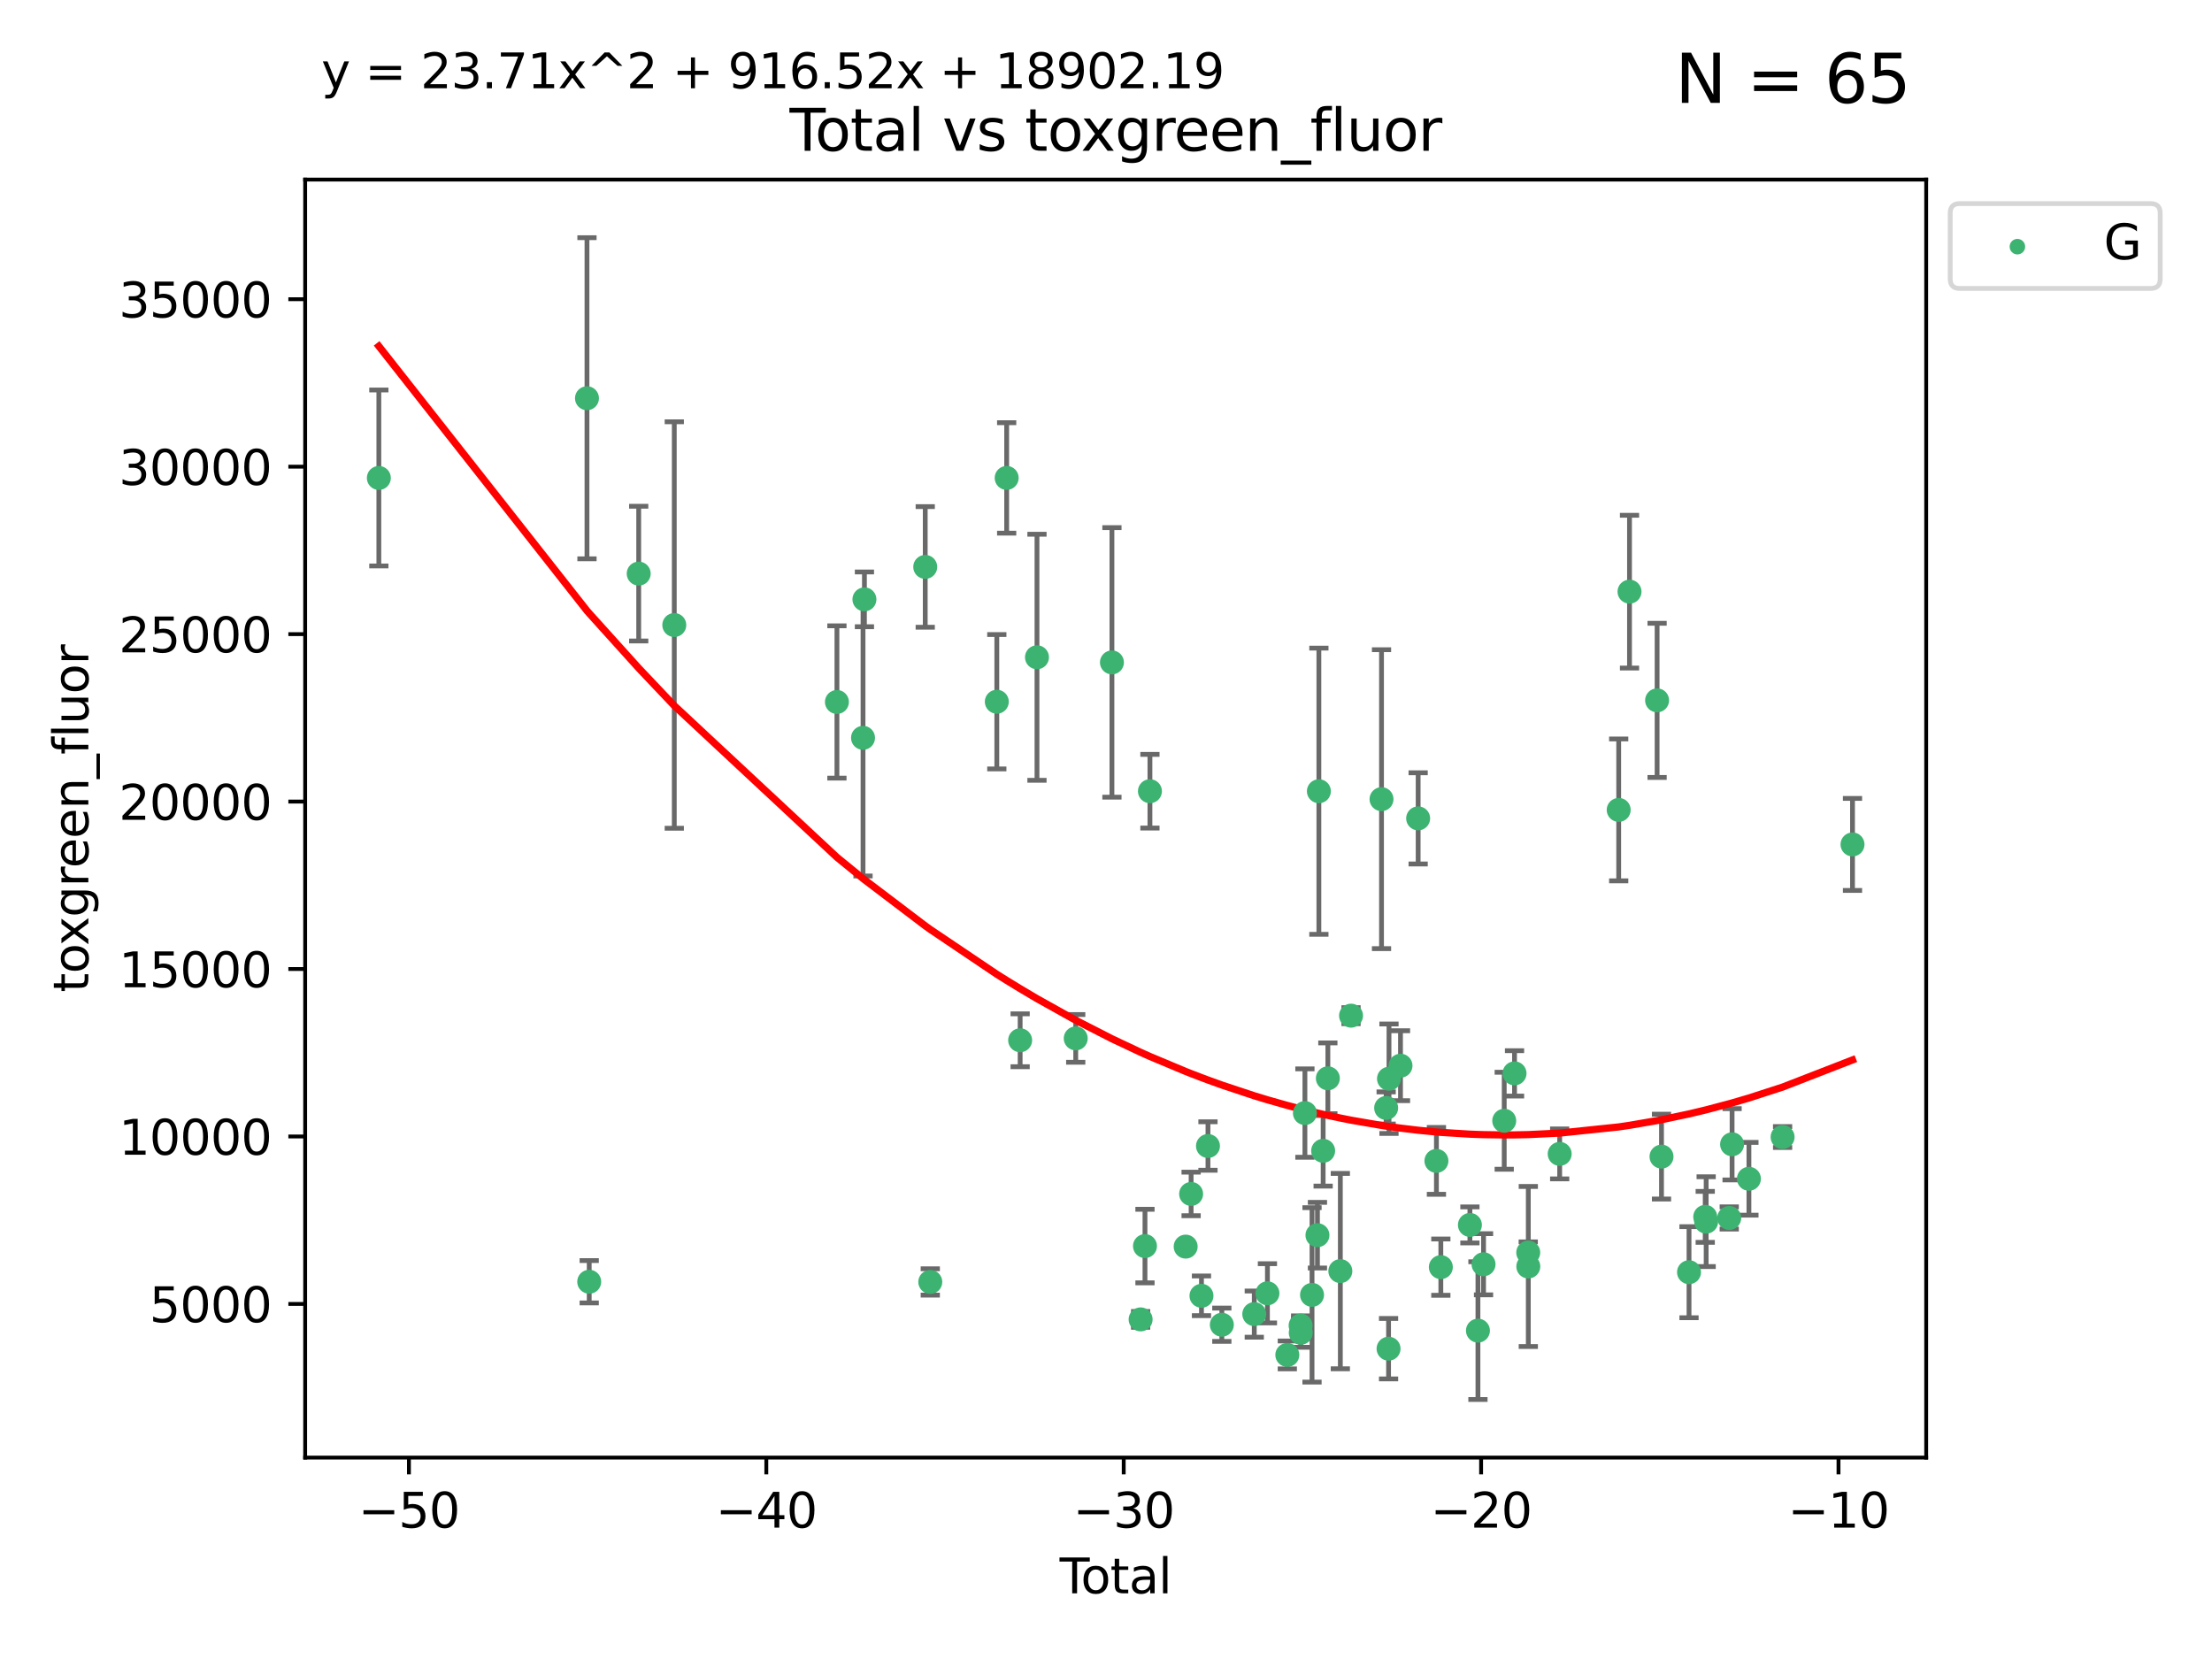 <?xml version="1.0" encoding="utf-8" standalone="no"?>
<!DOCTYPE svg PUBLIC "-//W3C//DTD SVG 1.1//EN"
  "http://www.w3.org/Graphics/SVG/1.1/DTD/svg11.dtd">
<svg xmlns:xlink="http://www.w3.org/1999/xlink" width="460.8pt" height="345.6pt" viewBox="0 0 460.8 345.6" xmlns="http://www.w3.org/2000/svg" version="1.1">
 <defs>
  <style type="text/css">*{stroke-linejoin: round; stroke-linecap: butt}</style>
 </defs>
 <g id="figure_1">
  <g id="patch_1">
   <path d="M 0 345.6 
L 460.8 345.6 
L 460.8 0 
L 0 0 
z
" style="fill: #ffffff"/>
  </g>
  <g id="axes_1">
   <g id="patch_2">
    <path d="M 63.571 303.64 
L 401.26 303.64 
L 401.26 37.411 
L 63.571 37.411 
z
" style="fill: #ffffff"/>
   </g>
   <g id="PathCollection_1">
    <defs>
     <path id="mbaa3201c01" d="M 0 1.118 
C 0.297 1.118 0.581 1 0.791 0.791 
C 1 0.581 1.118 0.297 1.118 0 
C 1.118 -0.297 1 -0.581 0.791 -0.791 
C 0.581 -1 0.297 -1.118 0 -1.118 
C -0.297 -1.118 -0.581 -1 -0.791 -0.791 
C -1 -0.581 -1.118 -0.297 -1.118 0 
C -1.118 0.297 -1 0.581 -0.791 0.791 
C -0.581 1 -0.297 1.118 0 1.118 
z
" style="stroke: #3cb371"/>
    </defs>
    <g clip-path="url(#p2f5aaf983a)">
     <use xlink:href="#mbaa3201c01" x="78.921" y="99.568" style="fill: #3cb371; stroke: #3cb371"/>
     <use xlink:href="#mbaa3201c01" x="122.278" y="82.96" style="fill: #3cb371; stroke: #3cb371"/>
     <use xlink:href="#mbaa3201c01" x="122.745" y="267.011" style="fill: #3cb371; stroke: #3cb371"/>
     <use xlink:href="#mbaa3201c01" x="133.054" y="119.494" style="fill: #3cb371; stroke: #3cb371"/>
     <use xlink:href="#mbaa3201c01" x="140.466" y="130.205" style="fill: #3cb371; stroke: #3cb371"/>
     <use xlink:href="#mbaa3201c01" x="174.347" y="146.233" style="fill: #3cb371; stroke: #3cb371"/>
     <use xlink:href="#mbaa3201c01" x="179.784" y="153.704" style="fill: #3cb371; stroke: #3cb371"/>
     <use xlink:href="#mbaa3201c01" x="180.076" y="124.857" style="fill: #3cb371; stroke: #3cb371"/>
     <use xlink:href="#mbaa3201c01" x="192.744" y="118.098" style="fill: #3cb371; stroke: #3cb371"/>
     <use xlink:href="#mbaa3201c01" x="193.795" y="267.051" style="fill: #3cb371; stroke: #3cb371"/>
     <use xlink:href="#mbaa3201c01" x="207.655" y="146.182" style="fill: #3cb371; stroke: #3cb371"/>
     <use xlink:href="#mbaa3201c01" x="209.708" y="99.56" style="fill: #3cb371; stroke: #3cb371"/>
     <use xlink:href="#mbaa3201c01" x="212.514" y="216.706" style="fill: #3cb371; stroke: #3cb371"/>
     <use xlink:href="#mbaa3201c01" x="216.022" y="136.922" style="fill: #3cb371; stroke: #3cb371"/>
     <use xlink:href="#mbaa3201c01" x="224.094" y="216.317" style="fill: #3cb371; stroke: #3cb371"/>
     <use xlink:href="#mbaa3201c01" x="231.636" y="137.991" style="fill: #3cb371; stroke: #3cb371"/>
     <use xlink:href="#mbaa3201c01" x="237.612" y="274.852" style="fill: #3cb371; stroke: #3cb371"/>
     <use xlink:href="#mbaa3201c01" x="238.521" y="259.579" style="fill: #3cb371; stroke: #3cb371"/>
     <use xlink:href="#mbaa3201c01" x="239.552" y="164.825" style="fill: #3cb371; stroke: #3cb371"/>
     <use xlink:href="#mbaa3201c01" x="246.995" y="259.692" style="fill: #3cb371; stroke: #3cb371"/>
     <use xlink:href="#mbaa3201c01" x="248.132" y="248.718" style="fill: #3cb371; stroke: #3cb371"/>
     <use xlink:href="#mbaa3201c01" x="250.289" y="269.94" style="fill: #3cb371; stroke: #3cb371"/>
     <use xlink:href="#mbaa3201c01" x="251.643" y="238.732" style="fill: #3cb371; stroke: #3cb371"/>
     <use xlink:href="#mbaa3201c01" x="254.53" y="275.967" style="fill: #3cb371; stroke: #3cb371"/>
     <use xlink:href="#mbaa3201c01" x="261.288" y="273.753" style="fill: #3cb371; stroke: #3cb371"/>
     <use xlink:href="#mbaa3201c01" x="264.028" y="269.422" style="fill: #3cb371; stroke: #3cb371"/>
     <use xlink:href="#mbaa3201c01" x="268.172" y="282.255" style="fill: #3cb371; stroke: #3cb371"/>
     <use xlink:href="#mbaa3201c01" x="270.942" y="276.133" style="fill: #3cb371; stroke: #3cb371"/>
     <use xlink:href="#mbaa3201c01" x="270.973" y="277.644" style="fill: #3cb371; stroke: #3cb371"/>
     <use xlink:href="#mbaa3201c01" x="271.837" y="231.873" style="fill: #3cb371; stroke: #3cb371"/>
     <use xlink:href="#mbaa3201c01" x="273.319" y="269.747" style="fill: #3cb371; stroke: #3cb371"/>
     <use xlink:href="#mbaa3201c01" x="274.449" y="257.311" style="fill: #3cb371; stroke: #3cb371"/>
     <use xlink:href="#mbaa3201c01" x="274.747" y="164.829" style="fill: #3cb371; stroke: #3cb371"/>
     <use xlink:href="#mbaa3201c01" x="275.635" y="239.733" style="fill: #3cb371; stroke: #3cb371"/>
     <use xlink:href="#mbaa3201c01" x="276.618" y="224.633" style="fill: #3cb371; stroke: #3cb371"/>
     <use xlink:href="#mbaa3201c01" x="279.217" y="264.794" style="fill: #3cb371; stroke: #3cb371"/>
     <use xlink:href="#mbaa3201c01" x="281.447" y="211.581" style="fill: #3cb371; stroke: #3cb371"/>
     <use xlink:href="#mbaa3201c01" x="287.795" y="166.481" style="fill: #3cb371; stroke: #3cb371"/>
     <use xlink:href="#mbaa3201c01" x="288.761" y="230.807" style="fill: #3cb371; stroke: #3cb371"/>
     <use xlink:href="#mbaa3201c01" x="289.262" y="280.956" style="fill: #3cb371; stroke: #3cb371"/>
     <use xlink:href="#mbaa3201c01" x="289.352" y="224.717" style="fill: #3cb371; stroke: #3cb371"/>
     <use xlink:href="#mbaa3201c01" x="291.75" y="222.005" style="fill: #3cb371; stroke: #3cb371"/>
     <use xlink:href="#mbaa3201c01" x="295.426" y="170.482" style="fill: #3cb371; stroke: #3cb371"/>
     <use xlink:href="#mbaa3201c01" x="299.234" y="241.836" style="fill: #3cb371; stroke: #3cb371"/>
     <use xlink:href="#mbaa3201c01" x="300.153" y="263.968" style="fill: #3cb371; stroke: #3cb371"/>
     <use xlink:href="#mbaa3201c01" x="306.209" y="255.176" style="fill: #3cb371; stroke: #3cb371"/>
     <use xlink:href="#mbaa3201c01" x="307.883" y="277.195" style="fill: #3cb371; stroke: #3cb371"/>
     <use xlink:href="#mbaa3201c01" x="309.049" y="263.37" style="fill: #3cb371; stroke: #3cb371"/>
     <use xlink:href="#mbaa3201c01" x="313.358" y="233.473" style="fill: #3cb371; stroke: #3cb371"/>
     <use xlink:href="#mbaa3201c01" x="315.504" y="223.604" style="fill: #3cb371; stroke: #3cb371"/>
     <use xlink:href="#mbaa3201c01" x="318.359" y="260.927" style="fill: #3cb371; stroke: #3cb371"/>
     <use xlink:href="#mbaa3201c01" x="318.374" y="263.832" style="fill: #3cb371; stroke: #3cb371"/>
     <use xlink:href="#mbaa3201c01" x="324.91" y="240.376" style="fill: #3cb371; stroke: #3cb371"/>
     <use xlink:href="#mbaa3201c01" x="337.204" y="168.718" style="fill: #3cb371; stroke: #3cb371"/>
     <use xlink:href="#mbaa3201c01" x="339.458" y="123.252" style="fill: #3cb371; stroke: #3cb371"/>
     <use xlink:href="#mbaa3201c01" x="345.204" y="145.898" style="fill: #3cb371; stroke: #3cb371"/>
     <use xlink:href="#mbaa3201c01" x="346.122" y="240.944" style="fill: #3cb371; stroke: #3cb371"/>
     <use xlink:href="#mbaa3201c01" x="351.854" y="265.024" style="fill: #3cb371; stroke: #3cb371"/>
     <use xlink:href="#mbaa3201c01" x="355.23" y="253.492" style="fill: #3cb371; stroke: #3cb371"/>
     <use xlink:href="#mbaa3201c01" x="355.424" y="254.494" style="fill: #3cb371; stroke: #3cb371"/>
     <use xlink:href="#mbaa3201c01" x="360.232" y="253.723" style="fill: #3cb371; stroke: #3cb371"/>
     <use xlink:href="#mbaa3201c01" x="360.826" y="238.379" style="fill: #3cb371; stroke: #3cb371"/>
     <use xlink:href="#mbaa3201c01" x="364.333" y="245.561" style="fill: #3cb371; stroke: #3cb371"/>
     <use xlink:href="#mbaa3201c01" x="371.349" y="236.865" style="fill: #3cb371; stroke: #3cb371"/>
     <use xlink:href="#mbaa3201c01" x="385.911" y="175.91" style="fill: #3cb371; stroke: #3cb371"/>
    </g>
   </g>
   <g id="matplotlib.axis_1">
    <g id="xtick_1">
     <g id="line2d_1">
      <defs>
       <path id="mf369bbc298" d="M 0 0 
L 0 3.5 
" style="stroke: #000000; stroke-width: 0.8"/>
      </defs>
      <g>
       <use xlink:href="#mf369bbc298" x="85.187" y="303.64" style="stroke: #000000; stroke-width: 0.8"/>
      </g>
     </g>
     <g id="text_1">
      <!-- −50 -->
      <g transform="translate(74.634 318.238)scale(0.1 -0.1)">
       <defs>
        <path id="DejaVuSans-2212" d="M 678 2272 
L 4684 2272 
L 4684 1741 
L 678 1741 
L 678 2272 
z
" transform="scale(0.016)"/>
        <path id="DejaVuSans-35" d="M 691 4666 
L 3169 4666 
L 3169 4134 
L 1269 4134 
L 1269 2991 
Q 1406 3038 1543 3061 
Q 1681 3084 1819 3084 
Q 2600 3084 3056 2656 
Q 3513 2228 3513 1497 
Q 3513 744 3044 326 
Q 2575 -91 1722 -91 
Q 1428 -91 1123 -41 
Q 819 9 494 109 
L 494 744 
Q 775 591 1075 516 
Q 1375 441 1709 441 
Q 2250 441 2565 725 
Q 2881 1009 2881 1497 
Q 2881 1984 2565 2268 
Q 2250 2553 1709 2553 
Q 1456 2553 1204 2497 
Q 953 2441 691 2322 
L 691 4666 
z
" transform="scale(0.016)"/>
        <path id="DejaVuSans-30" d="M 2034 4250 
Q 1547 4250 1301 3770 
Q 1056 3291 1056 2328 
Q 1056 1369 1301 889 
Q 1547 409 2034 409 
Q 2525 409 2770 889 
Q 3016 1369 3016 2328 
Q 3016 3291 2770 3770 
Q 2525 4250 2034 4250 
z
M 2034 4750 
Q 2819 4750 3233 4129 
Q 3647 3509 3647 2328 
Q 3647 1150 3233 529 
Q 2819 -91 2034 -91 
Q 1250 -91 836 529 
Q 422 1150 422 2328 
Q 422 3509 836 4129 
Q 1250 4750 2034 4750 
z
" transform="scale(0.016)"/>
       </defs>
       <use xlink:href="#DejaVuSans-2212"/>
       <use xlink:href="#DejaVuSans-35" x="83.789"/>
       <use xlink:href="#DejaVuSans-30" x="147.412"/>
      </g>
     </g>
    </g>
    <g id="xtick_2">
     <g id="line2d_2">
      <g>
       <use xlink:href="#mf369bbc298" x="159.638" y="303.64" style="stroke: #000000; stroke-width: 0.8"/>
      </g>
     </g>
     <g id="text_2">
      <!-- −40 -->
      <g transform="translate(149.086 318.238)scale(0.1 -0.1)">
       <defs>
        <path id="DejaVuSans-34" d="M 2419 4116 
L 825 1625 
L 2419 1625 
L 2419 4116 
z
M 2253 4666 
L 3047 4666 
L 3047 1625 
L 3713 1625 
L 3713 1100 
L 3047 1100 
L 3047 0 
L 2419 0 
L 2419 1100 
L 313 1100 
L 313 1709 
L 2253 4666 
z
" transform="scale(0.016)"/>
       </defs>
       <use xlink:href="#DejaVuSans-2212"/>
       <use xlink:href="#DejaVuSans-34" x="83.789"/>
       <use xlink:href="#DejaVuSans-30" x="147.412"/>
      </g>
     </g>
    </g>
    <g id="xtick_3">
     <g id="line2d_3">
      <g>
       <use xlink:href="#mf369bbc298" x="234.089" y="303.64" style="stroke: #000000; stroke-width: 0.8"/>
      </g>
     </g>
     <g id="text_3">
      <!-- −30 -->
      <g transform="translate(223.537 318.238)scale(0.1 -0.1)">
       <defs>
        <path id="DejaVuSans-33" d="M 2597 2516 
Q 3050 2419 3304 2112 
Q 3559 1806 3559 1356 
Q 3559 666 3084 287 
Q 2609 -91 1734 -91 
Q 1441 -91 1130 -33 
Q 819 25 488 141 
L 488 750 
Q 750 597 1062 519 
Q 1375 441 1716 441 
Q 2309 441 2620 675 
Q 2931 909 2931 1356 
Q 2931 1769 2642 2001 
Q 2353 2234 1838 2234 
L 1294 2234 
L 1294 2753 
L 1863 2753 
Q 2328 2753 2575 2939 
Q 2822 3125 2822 3475 
Q 2822 3834 2567 4026 
Q 2313 4219 1838 4219 
Q 1578 4219 1281 4162 
Q 984 4106 628 3988 
L 628 4550 
Q 988 4650 1302 4700 
Q 1616 4750 1894 4750 
Q 2613 4750 3031 4423 
Q 3450 4097 3450 3541 
Q 3450 3153 3228 2886 
Q 3006 2619 2597 2516 
z
" transform="scale(0.016)"/>
       </defs>
       <use xlink:href="#DejaVuSans-2212"/>
       <use xlink:href="#DejaVuSans-33" x="83.789"/>
       <use xlink:href="#DejaVuSans-30" x="147.412"/>
      </g>
     </g>
    </g>
    <g id="xtick_4">
     <g id="line2d_4">
      <g>
       <use xlink:href="#mf369bbc298" x="308.541" y="303.64" style="stroke: #000000; stroke-width: 0.8"/>
      </g>
     </g>
     <g id="text_4">
      <!-- −20 -->
      <g transform="translate(297.988 318.238)scale(0.1 -0.1)">
       <defs>
        <path id="DejaVuSans-32" d="M 1228 531 
L 3431 531 
L 3431 0 
L 469 0 
L 469 531 
Q 828 903 1448 1529 
Q 2069 2156 2228 2338 
Q 2531 2678 2651 2914 
Q 2772 3150 2772 3378 
Q 2772 3750 2511 3984 
Q 2250 4219 1831 4219 
Q 1534 4219 1204 4116 
Q 875 4013 500 3803 
L 500 4441 
Q 881 4594 1212 4672 
Q 1544 4750 1819 4750 
Q 2544 4750 2975 4387 
Q 3406 4025 3406 3419 
Q 3406 3131 3298 2873 
Q 3191 2616 2906 2266 
Q 2828 2175 2409 1742 
Q 1991 1309 1228 531 
z
" transform="scale(0.016)"/>
       </defs>
       <use xlink:href="#DejaVuSans-2212"/>
       <use xlink:href="#DejaVuSans-32" x="83.789"/>
       <use xlink:href="#DejaVuSans-30" x="147.412"/>
      </g>
     </g>
    </g>
    <g id="xtick_5">
     <g id="line2d_5">
      <g>
       <use xlink:href="#mf369bbc298" x="382.992" y="303.64" style="stroke: #000000; stroke-width: 0.8"/>
      </g>
     </g>
     <g id="text_5">
      <!-- −10 -->
      <g transform="translate(372.44 318.238)scale(0.1 -0.1)">
       <defs>
        <path id="DejaVuSans-31" d="M 794 531 
L 1825 531 
L 1825 4091 
L 703 3866 
L 703 4441 
L 1819 4666 
L 2450 4666 
L 2450 531 
L 3481 531 
L 3481 0 
L 794 0 
L 794 531 
z
" transform="scale(0.016)"/>
       </defs>
       <use xlink:href="#DejaVuSans-2212"/>
       <use xlink:href="#DejaVuSans-31" x="83.789"/>
       <use xlink:href="#DejaVuSans-30" x="147.412"/>
      </g>
     </g>
    </g>
    <g id="text_6">
     <!-- Total -->
     <g transform="translate(220.739 331.917)scale(0.1 -0.1)">
      <defs>
       <path id="DejaVuSans-54" d="M -19 4666 
L 3928 4666 
L 3928 4134 
L 2272 4134 
L 2272 0 
L 1638 0 
L 1638 4134 
L -19 4134 
L -19 4666 
z
" transform="scale(0.016)"/>
       <path id="DejaVuSans-6f" d="M 1959 3097 
Q 1497 3097 1228 2736 
Q 959 2375 959 1747 
Q 959 1119 1226 758 
Q 1494 397 1959 397 
Q 2419 397 2687 759 
Q 2956 1122 2956 1747 
Q 2956 2369 2687 2733 
Q 2419 3097 1959 3097 
z
M 1959 3584 
Q 2709 3584 3137 3096 
Q 3566 2609 3566 1747 
Q 3566 888 3137 398 
Q 2709 -91 1959 -91 
Q 1206 -91 779 398 
Q 353 888 353 1747 
Q 353 2609 779 3096 
Q 1206 3584 1959 3584 
z
" transform="scale(0.016)"/>
       <path id="DejaVuSans-74" d="M 1172 4494 
L 1172 3500 
L 2356 3500 
L 2356 3053 
L 1172 3053 
L 1172 1153 
Q 1172 725 1289 603 
Q 1406 481 1766 481 
L 2356 481 
L 2356 0 
L 1766 0 
Q 1100 0 847 248 
Q 594 497 594 1153 
L 594 3053 
L 172 3053 
L 172 3500 
L 594 3500 
L 594 4494 
L 1172 4494 
z
" transform="scale(0.016)"/>
       <path id="DejaVuSans-61" d="M 2194 1759 
Q 1497 1759 1228 1600 
Q 959 1441 959 1056 
Q 959 750 1161 570 
Q 1363 391 1709 391 
Q 2188 391 2477 730 
Q 2766 1069 2766 1631 
L 2766 1759 
L 2194 1759 
z
M 3341 1997 
L 3341 0 
L 2766 0 
L 2766 531 
Q 2569 213 2275 61 
Q 1981 -91 1556 -91 
Q 1019 -91 701 211 
Q 384 513 384 1019 
Q 384 1609 779 1909 
Q 1175 2209 1959 2209 
L 2766 2209 
L 2766 2266 
Q 2766 2663 2505 2880 
Q 2244 3097 1772 3097 
Q 1472 3097 1187 3025 
Q 903 2953 641 2809 
L 641 3341 
Q 956 3463 1253 3523 
Q 1550 3584 1831 3584 
Q 2591 3584 2966 3190 
Q 3341 2797 3341 1997 
z
" transform="scale(0.016)"/>
       <path id="DejaVuSans-6c" d="M 603 4863 
L 1178 4863 
L 1178 0 
L 603 0 
L 603 4863 
z
" transform="scale(0.016)"/>
      </defs>
      <use xlink:href="#DejaVuSans-54"/>
      <use xlink:href="#DejaVuSans-6f" x="44.084"/>
      <use xlink:href="#DejaVuSans-74" x="105.266"/>
      <use xlink:href="#DejaVuSans-61" x="144.475"/>
      <use xlink:href="#DejaVuSans-6c" x="205.754"/>
     </g>
    </g>
   </g>
   <g id="matplotlib.axis_2">
    <g id="ytick_1">
     <g id="line2d_6">
      <defs>
       <path id="m781c71e57e" d="M 0 0 
L -3.5 0 
" style="stroke: #000000; stroke-width: 0.8"/>
      </defs>
      <g>
       <use xlink:href="#m781c71e57e" x="63.571" y="271.633" style="stroke: #000000; stroke-width: 0.8"/>
      </g>
     </g>
     <g id="text_7">
      <!-- 5000 -->
      <g transform="translate(31.121 275.432)scale(0.1 -0.1)">
       <use xlink:href="#DejaVuSans-35"/>
       <use xlink:href="#DejaVuSans-30" x="63.623"/>
       <use xlink:href="#DejaVuSans-30" x="127.246"/>
       <use xlink:href="#DejaVuSans-30" x="190.869"/>
      </g>
     </g>
    </g>
    <g id="ytick_2">
     <g id="line2d_7">
      <g>
       <use xlink:href="#m781c71e57e" x="63.571" y="236.749" style="stroke: #000000; stroke-width: 0.8"/>
      </g>
     </g>
     <g id="text_8">
      <!-- 10000 -->
      <g transform="translate(24.759 240.548)scale(0.1 -0.1)">
       <use xlink:href="#DejaVuSans-31"/>
       <use xlink:href="#DejaVuSans-30" x="63.623"/>
       <use xlink:href="#DejaVuSans-30" x="127.246"/>
       <use xlink:href="#DejaVuSans-30" x="190.869"/>
       <use xlink:href="#DejaVuSans-30" x="254.492"/>
      </g>
     </g>
    </g>
    <g id="ytick_3">
     <g id="line2d_8">
      <g>
       <use xlink:href="#m781c71e57e" x="63.571" y="201.865" style="stroke: #000000; stroke-width: 0.8"/>
      </g>
     </g>
     <g id="text_9">
      <!-- 15000 -->
      <g transform="translate(24.759 205.664)scale(0.1 -0.1)">
       <use xlink:href="#DejaVuSans-31"/>
       <use xlink:href="#DejaVuSans-35" x="63.623"/>
       <use xlink:href="#DejaVuSans-30" x="127.246"/>
       <use xlink:href="#DejaVuSans-30" x="190.869"/>
       <use xlink:href="#DejaVuSans-30" x="254.492"/>
      </g>
     </g>
    </g>
    <g id="ytick_4">
     <g id="line2d_9">
      <g>
       <use xlink:href="#m781c71e57e" x="63.571" y="166.981" style="stroke: #000000; stroke-width: 0.8"/>
      </g>
     </g>
     <g id="text_10">
      <!-- 20000 -->
      <g transform="translate(24.759 170.78)scale(0.1 -0.1)">
       <use xlink:href="#DejaVuSans-32"/>
       <use xlink:href="#DejaVuSans-30" x="63.623"/>
       <use xlink:href="#DejaVuSans-30" x="127.246"/>
       <use xlink:href="#DejaVuSans-30" x="190.869"/>
       <use xlink:href="#DejaVuSans-30" x="254.492"/>
      </g>
     </g>
    </g>
    <g id="ytick_5">
     <g id="line2d_10">
      <g>
       <use xlink:href="#m781c71e57e" x="63.571" y="132.097" style="stroke: #000000; stroke-width: 0.8"/>
      </g>
     </g>
     <g id="text_11">
      <!-- 25000 -->
      <g transform="translate(24.759 135.896)scale(0.1 -0.1)">
       <use xlink:href="#DejaVuSans-32"/>
       <use xlink:href="#DejaVuSans-35" x="63.623"/>
       <use xlink:href="#DejaVuSans-30" x="127.246"/>
       <use xlink:href="#DejaVuSans-30" x="190.869"/>
       <use xlink:href="#DejaVuSans-30" x="254.492"/>
      </g>
     </g>
    </g>
    <g id="ytick_6">
     <g id="line2d_11">
      <g>
       <use xlink:href="#m781c71e57e" x="63.571" y="97.213" style="stroke: #000000; stroke-width: 0.8"/>
      </g>
     </g>
     <g id="text_12">
      <!-- 30000 -->
      <g transform="translate(24.759 101.013)scale(0.1 -0.1)">
       <use xlink:href="#DejaVuSans-33"/>
       <use xlink:href="#DejaVuSans-30" x="63.623"/>
       <use xlink:href="#DejaVuSans-30" x="127.246"/>
       <use xlink:href="#DejaVuSans-30" x="190.869"/>
       <use xlink:href="#DejaVuSans-30" x="254.492"/>
      </g>
     </g>
    </g>
    <g id="ytick_7">
     <g id="line2d_12">
      <g>
       <use xlink:href="#m781c71e57e" x="63.571" y="62.33" style="stroke: #000000; stroke-width: 0.8"/>
      </g>
     </g>
     <g id="text_13">
      <!-- 35000 -->
      <g transform="translate(24.759 66.129)scale(0.1 -0.1)">
       <use xlink:href="#DejaVuSans-33"/>
       <use xlink:href="#DejaVuSans-35" x="63.623"/>
       <use xlink:href="#DejaVuSans-30" x="127.246"/>
       <use xlink:href="#DejaVuSans-30" x="190.869"/>
       <use xlink:href="#DejaVuSans-30" x="254.492"/>
      </g>
     </g>
    </g>
    <g id="text_14">
     <!-- toxgreen_fluor -->
     <g transform="translate(18.401 206.72)rotate(-90)scale(0.1 -0.1)">
      <defs>
       <path id="DejaVuSans-78" d="M 3513 3500 
L 2247 1797 
L 3578 0 
L 2900 0 
L 1881 1375 
L 863 0 
L 184 0 
L 1544 1831 
L 300 3500 
L 978 3500 
L 1906 2253 
L 2834 3500 
L 3513 3500 
z
" transform="scale(0.016)"/>
       <path id="DejaVuSans-67" d="M 2906 1791 
Q 2906 2416 2648 2759 
Q 2391 3103 1925 3103 
Q 1463 3103 1205 2759 
Q 947 2416 947 1791 
Q 947 1169 1205 825 
Q 1463 481 1925 481 
Q 2391 481 2648 825 
Q 2906 1169 2906 1791 
z
M 3481 434 
Q 3481 -459 3084 -895 
Q 2688 -1331 1869 -1331 
Q 1566 -1331 1297 -1286 
Q 1028 -1241 775 -1147 
L 775 -588 
Q 1028 -725 1275 -790 
Q 1522 -856 1778 -856 
Q 2344 -856 2625 -561 
Q 2906 -266 2906 331 
L 2906 616 
Q 2728 306 2450 153 
Q 2172 0 1784 0 
Q 1141 0 747 490 
Q 353 981 353 1791 
Q 353 2603 747 3093 
Q 1141 3584 1784 3584 
Q 2172 3584 2450 3431 
Q 2728 3278 2906 2969 
L 2906 3500 
L 3481 3500 
L 3481 434 
z
" transform="scale(0.016)"/>
       <path id="DejaVuSans-72" d="M 2631 2963 
Q 2534 3019 2420 3045 
Q 2306 3072 2169 3072 
Q 1681 3072 1420 2755 
Q 1159 2438 1159 1844 
L 1159 0 
L 581 0 
L 581 3500 
L 1159 3500 
L 1159 2956 
Q 1341 3275 1631 3429 
Q 1922 3584 2338 3584 
Q 2397 3584 2469 3576 
Q 2541 3569 2628 3553 
L 2631 2963 
z
" transform="scale(0.016)"/>
       <path id="DejaVuSans-65" d="M 3597 1894 
L 3597 1613 
L 953 1613 
Q 991 1019 1311 708 
Q 1631 397 2203 397 
Q 2534 397 2845 478 
Q 3156 559 3463 722 
L 3463 178 
Q 3153 47 2828 -22 
Q 2503 -91 2169 -91 
Q 1331 -91 842 396 
Q 353 884 353 1716 
Q 353 2575 817 3079 
Q 1281 3584 2069 3584 
Q 2775 3584 3186 3129 
Q 3597 2675 3597 1894 
z
M 3022 2063 
Q 3016 2534 2758 2815 
Q 2500 3097 2075 3097 
Q 1594 3097 1305 2825 
Q 1016 2553 972 2059 
L 3022 2063 
z
" transform="scale(0.016)"/>
       <path id="DejaVuSans-6e" d="M 3513 2113 
L 3513 0 
L 2938 0 
L 2938 2094 
Q 2938 2591 2744 2837 
Q 2550 3084 2163 3084 
Q 1697 3084 1428 2787 
Q 1159 2491 1159 1978 
L 1159 0 
L 581 0 
L 581 3500 
L 1159 3500 
L 1159 2956 
Q 1366 3272 1645 3428 
Q 1925 3584 2291 3584 
Q 2894 3584 3203 3211 
Q 3513 2838 3513 2113 
z
" transform="scale(0.016)"/>
       <path id="DejaVuSans-5f" d="M 3263 -1063 
L 3263 -1509 
L -63 -1509 
L -63 -1063 
L 3263 -1063 
z
" transform="scale(0.016)"/>
       <path id="DejaVuSans-66" d="M 2375 4863 
L 2375 4384 
L 1825 4384 
Q 1516 4384 1395 4259 
Q 1275 4134 1275 3809 
L 1275 3500 
L 2222 3500 
L 2222 3053 
L 1275 3053 
L 1275 0 
L 697 0 
L 697 3053 
L 147 3053 
L 147 3500 
L 697 3500 
L 697 3744 
Q 697 4328 969 4595 
Q 1241 4863 1831 4863 
L 2375 4863 
z
" transform="scale(0.016)"/>
       <path id="DejaVuSans-75" d="M 544 1381 
L 544 3500 
L 1119 3500 
L 1119 1403 
Q 1119 906 1312 657 
Q 1506 409 1894 409 
Q 2359 409 2629 706 
Q 2900 1003 2900 1516 
L 2900 3500 
L 3475 3500 
L 3475 0 
L 2900 0 
L 2900 538 
Q 2691 219 2414 64 
Q 2138 -91 1772 -91 
Q 1169 -91 856 284 
Q 544 659 544 1381 
z
M 1991 3584 
L 1991 3584 
z
" transform="scale(0.016)"/>
      </defs>
      <use xlink:href="#DejaVuSans-74"/>
      <use xlink:href="#DejaVuSans-6f" x="39.209"/>
      <use xlink:href="#DejaVuSans-78" x="97.266"/>
      <use xlink:href="#DejaVuSans-67" x="156.445"/>
      <use xlink:href="#DejaVuSans-72" x="219.922"/>
      <use xlink:href="#DejaVuSans-65" x="258.785"/>
      <use xlink:href="#DejaVuSans-65" x="320.309"/>
      <use xlink:href="#DejaVuSans-6e" x="381.832"/>
      <use xlink:href="#DejaVuSans-5f" x="445.211"/>
      <use xlink:href="#DejaVuSans-66" x="495.211"/>
      <use xlink:href="#DejaVuSans-6c" x="530.416"/>
      <use xlink:href="#DejaVuSans-75" x="558.199"/>
      <use xlink:href="#DejaVuSans-6f" x="621.578"/>
      <use xlink:href="#DejaVuSans-72" x="682.76"/>
     </g>
    </g>
   </g>
   <g id="LineCollection_1">
    <path d="M 78.921 117.897 
L 78.921 81.238 
" clip-path="url(#p2f5aaf983a)" style="fill: none; stroke: #696969"/>
    <path d="M 122.278 116.408 
L 122.278 49.513 
" clip-path="url(#p2f5aaf983a)" style="fill: none; stroke: #696969"/>
    <path d="M 122.745 271.423 
L 122.745 262.598 
" clip-path="url(#p2f5aaf983a)" style="fill: none; stroke: #696969"/>
    <path d="M 133.054 133.526 
L 133.054 105.461 
" clip-path="url(#p2f5aaf983a)" style="fill: none; stroke: #696969"/>
    <path d="M 140.466 172.542 
L 140.466 87.867 
" clip-path="url(#p2f5aaf983a)" style="fill: none; stroke: #696969"/>
    <path d="M 174.347 162.094 
L 174.347 130.372 
" clip-path="url(#p2f5aaf983a)" style="fill: none; stroke: #696969"/>
    <path d="M 179.784 182.486 
L 179.784 124.923 
" clip-path="url(#p2f5aaf983a)" style="fill: none; stroke: #696969"/>
    <path d="M 180.076 130.561 
L 180.076 119.154 
" clip-path="url(#p2f5aaf983a)" style="fill: none; stroke: #696969"/>
    <path d="M 192.744 130.662 
L 192.744 105.533 
" clip-path="url(#p2f5aaf983a)" style="fill: none; stroke: #696969"/>
    <path d="M 193.795 269.797 
L 193.795 264.305 
" clip-path="url(#p2f5aaf983a)" style="fill: none; stroke: #696969"/>
    <path d="M 207.655 160.176 
L 207.655 132.188 
" clip-path="url(#p2f5aaf983a)" style="fill: none; stroke: #696969"/>
    <path d="M 209.708 111.064 
L 209.708 88.056 
" clip-path="url(#p2f5aaf983a)" style="fill: none; stroke: #696969"/>
    <path d="M 212.514 222.216 
L 212.514 211.197 
" clip-path="url(#p2f5aaf983a)" style="fill: none; stroke: #696969"/>
    <path d="M 216.022 162.552 
L 216.022 111.293 
" clip-path="url(#p2f5aaf983a)" style="fill: none; stroke: #696969"/>
    <path d="M 224.094 221.286 
L 224.094 211.348 
" clip-path="url(#p2f5aaf983a)" style="fill: none; stroke: #696969"/>
    <path d="M 231.636 166.064 
L 231.636 109.918 
" clip-path="url(#p2f5aaf983a)" style="fill: none; stroke: #696969"/>
    <path d="M 237.612 276.493 
L 237.612 273.211 
" clip-path="url(#p2f5aaf983a)" style="fill: none; stroke: #696969"/>
    <path d="M 238.521 267.241 
L 238.521 251.917 
" clip-path="url(#p2f5aaf983a)" style="fill: none; stroke: #696969"/>
    <path d="M 239.552 172.498 
L 239.552 157.152 
" clip-path="url(#p2f5aaf983a)" style="fill: none; stroke: #696969"/>
    <path d="M 246.995 260.56 
L 246.995 258.824 
" clip-path="url(#p2f5aaf983a)" style="fill: none; stroke: #696969"/>
    <path d="M 248.132 253.257 
L 248.132 244.179 
" clip-path="url(#p2f5aaf983a)" style="fill: none; stroke: #696969"/>
    <path d="M 250.289 274.072 
L 250.289 265.808 
" clip-path="url(#p2f5aaf983a)" style="fill: none; stroke: #696969"/>
    <path d="M 251.643 243.781 
L 251.643 233.683 
" clip-path="url(#p2f5aaf983a)" style="fill: none; stroke: #696969"/>
    <path d="M 254.53 279.437 
L 254.53 272.498 
" clip-path="url(#p2f5aaf983a)" style="fill: none; stroke: #696969"/>
    <path d="M 261.288 278.561 
L 261.288 268.945 
" clip-path="url(#p2f5aaf983a)" style="fill: none; stroke: #696969"/>
    <path d="M 264.028 275.591 
L 264.028 263.253 
" clip-path="url(#p2f5aaf983a)" style="fill: none; stroke: #696969"/>
    <path d="M 268.172 285.162 
L 268.172 279.348 
" clip-path="url(#p2f5aaf983a)" style="fill: none; stroke: #696969"/>
    <path d="M 270.942 278.146 
L 270.942 274.12 
" clip-path="url(#p2f5aaf983a)" style="fill: none; stroke: #696969"/>
    <path d="M 270.973 280.665 
L 270.973 274.622 
" clip-path="url(#p2f5aaf983a)" style="fill: none; stroke: #696969"/>
    <path d="M 271.837 241.078 
L 271.837 222.668 
" clip-path="url(#p2f5aaf983a)" style="fill: none; stroke: #696969"/>
    <path d="M 273.319 287.918 
L 273.319 251.577 
" clip-path="url(#p2f5aaf983a)" style="fill: none; stroke: #696969"/>
    <path d="M 274.449 264.145 
L 274.449 250.476 
" clip-path="url(#p2f5aaf983a)" style="fill: none; stroke: #696969"/>
    <path d="M 274.747 194.639 
L 274.747 135.018 
" clip-path="url(#p2f5aaf983a)" style="fill: none; stroke: #696969"/>
    <path d="M 275.635 247.086 
L 275.635 232.38 
" clip-path="url(#p2f5aaf983a)" style="fill: none; stroke: #696969"/>
    <path d="M 276.618 232.01 
L 276.618 217.256 
" clip-path="url(#p2f5aaf983a)" style="fill: none; stroke: #696969"/>
    <path d="M 279.217 285.142 
L 279.217 244.446 
" clip-path="url(#p2f5aaf983a)" style="fill: none; stroke: #696969"/>
    <path d="M 281.447 213.255 
L 281.447 209.907 
" clip-path="url(#p2f5aaf983a)" style="fill: none; stroke: #696969"/>
    <path d="M 287.795 197.617 
L 287.795 135.346 
" clip-path="url(#p2f5aaf983a)" style="fill: none; stroke: #696969"/>
    <path d="M 288.761 234.152 
L 288.761 227.462 
" clip-path="url(#p2f5aaf983a)" style="fill: none; stroke: #696969"/>
    <path d="M 289.262 287.251 
L 289.262 274.66 
" clip-path="url(#p2f5aaf983a)" style="fill: none; stroke: #696969"/>
    <path d="M 289.352 236.121 
L 289.352 213.313 
" clip-path="url(#p2f5aaf983a)" style="fill: none; stroke: #696969"/>
    <path d="M 291.75 229.291 
L 291.75 214.719 
" clip-path="url(#p2f5aaf983a)" style="fill: none; stroke: #696969"/>
    <path d="M 295.426 179.981 
L 295.426 160.983 
" clip-path="url(#p2f5aaf983a)" style="fill: none; stroke: #696969"/>
    <path d="M 299.234 248.797 
L 299.234 234.874 
" clip-path="url(#p2f5aaf983a)" style="fill: none; stroke: #696969"/>
    <path d="M 300.153 269.833 
L 300.153 258.103 
" clip-path="url(#p2f5aaf983a)" style="fill: none; stroke: #696969"/>
    <path d="M 306.209 258.929 
L 306.209 251.422 
" clip-path="url(#p2f5aaf983a)" style="fill: none; stroke: #696969"/>
    <path d="M 307.883 291.539 
L 307.883 262.85 
" clip-path="url(#p2f5aaf983a)" style="fill: none; stroke: #696969"/>
    <path d="M 309.049 269.739 
L 309.049 257.001 
" clip-path="url(#p2f5aaf983a)" style="fill: none; stroke: #696969"/>
    <path d="M 313.358 243.573 
L 313.358 223.373 
" clip-path="url(#p2f5aaf983a)" style="fill: none; stroke: #696969"/>
    <path d="M 315.504 228.326 
L 315.504 218.882 
" clip-path="url(#p2f5aaf983a)" style="fill: none; stroke: #696969"/>
    <path d="M 318.359 263.153 
L 318.359 258.702 
" clip-path="url(#p2f5aaf983a)" style="fill: none; stroke: #696969"/>
    <path d="M 318.374 280.503 
L 318.374 247.161 
" clip-path="url(#p2f5aaf983a)" style="fill: none; stroke: #696969"/>
    <path d="M 324.91 245.578 
L 324.91 235.174 
" clip-path="url(#p2f5aaf983a)" style="fill: none; stroke: #696969"/>
    <path d="M 337.204 183.496 
L 337.204 153.941 
" clip-path="url(#p2f5aaf983a)" style="fill: none; stroke: #696969"/>
    <path d="M 339.458 139.164 
L 339.458 107.34 
" clip-path="url(#p2f5aaf983a)" style="fill: none; stroke: #696969"/>
    <path d="M 345.204 161.956 
L 345.204 129.841 
" clip-path="url(#p2f5aaf983a)" style="fill: none; stroke: #696969"/>
    <path d="M 346.122 249.779 
L 346.122 232.109 
" clip-path="url(#p2f5aaf983a)" style="fill: none; stroke: #696969"/>
    <path d="M 351.854 274.511 
L 351.854 255.538 
" clip-path="url(#p2f5aaf983a)" style="fill: none; stroke: #696969"/>
    <path d="M 355.23 258.8 
L 355.23 248.184 
" clip-path="url(#p2f5aaf983a)" style="fill: none; stroke: #696969"/>
    <path d="M 355.424 263.846 
L 355.424 245.141 
" clip-path="url(#p2f5aaf983a)" style="fill: none; stroke: #696969"/>
    <path d="M 360.232 256.034 
L 360.232 251.412 
" clip-path="url(#p2f5aaf983a)" style="fill: none; stroke: #696969"/>
    <path d="M 360.826 245.805 
L 360.826 230.953 
" clip-path="url(#p2f5aaf983a)" style="fill: none; stroke: #696969"/>
    <path d="M 364.333 253.142 
L 364.333 237.981 
" clip-path="url(#p2f5aaf983a)" style="fill: none; stroke: #696969"/>
    <path d="M 371.349 239.043 
L 371.349 234.687 
" clip-path="url(#p2f5aaf983a)" style="fill: none; stroke: #696969"/>
    <path d="M 385.911 185.493 
L 385.911 166.326 
" clip-path="url(#p2f5aaf983a)" style="fill: none; stroke: #696969"/>
   </g>
   <g id="line2d_13">
    <defs>
     <path id="m108cc08b45" d="M 2 0 
L -2 -0 
" style="stroke: #696969"/>
    </defs>
    <g clip-path="url(#p2f5aaf983a)">
     <use xlink:href="#m108cc08b45" x="78.921" y="117.897" style="fill: #696969; stroke: #696969"/>
     <use xlink:href="#m108cc08b45" x="122.278" y="116.408" style="fill: #696969; stroke: #696969"/>
     <use xlink:href="#m108cc08b45" x="122.745" y="271.423" style="fill: #696969; stroke: #696969"/>
     <use xlink:href="#m108cc08b45" x="133.054" y="133.526" style="fill: #696969; stroke: #696969"/>
     <use xlink:href="#m108cc08b45" x="140.466" y="172.542" style="fill: #696969; stroke: #696969"/>
     <use xlink:href="#m108cc08b45" x="174.347" y="162.094" style="fill: #696969; stroke: #696969"/>
     <use xlink:href="#m108cc08b45" x="179.784" y="182.486" style="fill: #696969; stroke: #696969"/>
     <use xlink:href="#m108cc08b45" x="180.076" y="130.561" style="fill: #696969; stroke: #696969"/>
     <use xlink:href="#m108cc08b45" x="192.744" y="130.662" style="fill: #696969; stroke: #696969"/>
     <use xlink:href="#m108cc08b45" x="193.795" y="269.797" style="fill: #696969; stroke: #696969"/>
     <use xlink:href="#m108cc08b45" x="207.655" y="160.176" style="fill: #696969; stroke: #696969"/>
     <use xlink:href="#m108cc08b45" x="209.708" y="111.064" style="fill: #696969; stroke: #696969"/>
     <use xlink:href="#m108cc08b45" x="212.514" y="222.216" style="fill: #696969; stroke: #696969"/>
     <use xlink:href="#m108cc08b45" x="216.022" y="162.552" style="fill: #696969; stroke: #696969"/>
     <use xlink:href="#m108cc08b45" x="224.094" y="221.286" style="fill: #696969; stroke: #696969"/>
     <use xlink:href="#m108cc08b45" x="231.636" y="166.064" style="fill: #696969; stroke: #696969"/>
     <use xlink:href="#m108cc08b45" x="237.612" y="276.493" style="fill: #696969; stroke: #696969"/>
     <use xlink:href="#m108cc08b45" x="238.521" y="267.241" style="fill: #696969; stroke: #696969"/>
     <use xlink:href="#m108cc08b45" x="239.552" y="172.498" style="fill: #696969; stroke: #696969"/>
     <use xlink:href="#m108cc08b45" x="246.995" y="260.56" style="fill: #696969; stroke: #696969"/>
     <use xlink:href="#m108cc08b45" x="248.132" y="253.257" style="fill: #696969; stroke: #696969"/>
     <use xlink:href="#m108cc08b45" x="250.289" y="274.072" style="fill: #696969; stroke: #696969"/>
     <use xlink:href="#m108cc08b45" x="251.643" y="243.781" style="fill: #696969; stroke: #696969"/>
     <use xlink:href="#m108cc08b45" x="254.53" y="279.437" style="fill: #696969; stroke: #696969"/>
     <use xlink:href="#m108cc08b45" x="261.288" y="278.561" style="fill: #696969; stroke: #696969"/>
     <use xlink:href="#m108cc08b45" x="264.028" y="275.591" style="fill: #696969; stroke: #696969"/>
     <use xlink:href="#m108cc08b45" x="268.172" y="285.162" style="fill: #696969; stroke: #696969"/>
     <use xlink:href="#m108cc08b45" x="270.942" y="278.146" style="fill: #696969; stroke: #696969"/>
     <use xlink:href="#m108cc08b45" x="270.973" y="280.665" style="fill: #696969; stroke: #696969"/>
     <use xlink:href="#m108cc08b45" x="271.837" y="241.078" style="fill: #696969; stroke: #696969"/>
     <use xlink:href="#m108cc08b45" x="273.319" y="287.918" style="fill: #696969; stroke: #696969"/>
     <use xlink:href="#m108cc08b45" x="274.449" y="264.145" style="fill: #696969; stroke: #696969"/>
     <use xlink:href="#m108cc08b45" x="274.747" y="194.639" style="fill: #696969; stroke: #696969"/>
     <use xlink:href="#m108cc08b45" x="275.635" y="247.086" style="fill: #696969; stroke: #696969"/>
     <use xlink:href="#m108cc08b45" x="276.618" y="232.01" style="fill: #696969; stroke: #696969"/>
     <use xlink:href="#m108cc08b45" x="279.217" y="285.142" style="fill: #696969; stroke: #696969"/>
     <use xlink:href="#m108cc08b45" x="281.447" y="213.255" style="fill: #696969; stroke: #696969"/>
     <use xlink:href="#m108cc08b45" x="287.795" y="197.617" style="fill: #696969; stroke: #696969"/>
     <use xlink:href="#m108cc08b45" x="288.761" y="234.152" style="fill: #696969; stroke: #696969"/>
     <use xlink:href="#m108cc08b45" x="289.262" y="287.251" style="fill: #696969; stroke: #696969"/>
     <use xlink:href="#m108cc08b45" x="289.352" y="236.121" style="fill: #696969; stroke: #696969"/>
     <use xlink:href="#m108cc08b45" x="291.75" y="229.291" style="fill: #696969; stroke: #696969"/>
     <use xlink:href="#m108cc08b45" x="295.426" y="179.981" style="fill: #696969; stroke: #696969"/>
     <use xlink:href="#m108cc08b45" x="299.234" y="248.797" style="fill: #696969; stroke: #696969"/>
     <use xlink:href="#m108cc08b45" x="300.153" y="269.833" style="fill: #696969; stroke: #696969"/>
     <use xlink:href="#m108cc08b45" x="306.209" y="258.929" style="fill: #696969; stroke: #696969"/>
     <use xlink:href="#m108cc08b45" x="307.883" y="291.539" style="fill: #696969; stroke: #696969"/>
     <use xlink:href="#m108cc08b45" x="309.049" y="269.739" style="fill: #696969; stroke: #696969"/>
     <use xlink:href="#m108cc08b45" x="313.358" y="243.573" style="fill: #696969; stroke: #696969"/>
     <use xlink:href="#m108cc08b45" x="315.504" y="228.326" style="fill: #696969; stroke: #696969"/>
     <use xlink:href="#m108cc08b45" x="318.359" y="263.153" style="fill: #696969; stroke: #696969"/>
     <use xlink:href="#m108cc08b45" x="318.374" y="280.503" style="fill: #696969; stroke: #696969"/>
     <use xlink:href="#m108cc08b45" x="324.91" y="245.578" style="fill: #696969; stroke: #696969"/>
     <use xlink:href="#m108cc08b45" x="337.204" y="183.496" style="fill: #696969; stroke: #696969"/>
     <use xlink:href="#m108cc08b45" x="339.458" y="139.164" style="fill: #696969; stroke: #696969"/>
     <use xlink:href="#m108cc08b45" x="345.204" y="161.956" style="fill: #696969; stroke: #696969"/>
     <use xlink:href="#m108cc08b45" x="346.122" y="249.779" style="fill: #696969; stroke: #696969"/>
     <use xlink:href="#m108cc08b45" x="351.854" y="274.511" style="fill: #696969; stroke: #696969"/>
     <use xlink:href="#m108cc08b45" x="355.23" y="258.8" style="fill: #696969; stroke: #696969"/>
     <use xlink:href="#m108cc08b45" x="355.424" y="263.846" style="fill: #696969; stroke: #696969"/>
     <use xlink:href="#m108cc08b45" x="360.232" y="256.034" style="fill: #696969; stroke: #696969"/>
     <use xlink:href="#m108cc08b45" x="360.826" y="245.805" style="fill: #696969; stroke: #696969"/>
     <use xlink:href="#m108cc08b45" x="364.333" y="253.142" style="fill: #696969; stroke: #696969"/>
     <use xlink:href="#m108cc08b45" x="371.349" y="239.043" style="fill: #696969; stroke: #696969"/>
     <use xlink:href="#m108cc08b45" x="385.911" y="185.493" style="fill: #696969; stroke: #696969"/>
    </g>
   </g>
   <g id="line2d_14">
    <g clip-path="url(#p2f5aaf983a)">
     <use xlink:href="#m108cc08b45" x="78.921" y="81.238" style="fill: #696969; stroke: #696969"/>
     <use xlink:href="#m108cc08b45" x="122.278" y="49.513" style="fill: #696969; stroke: #696969"/>
     <use xlink:href="#m108cc08b45" x="122.745" y="262.598" style="fill: #696969; stroke: #696969"/>
     <use xlink:href="#m108cc08b45" x="133.054" y="105.461" style="fill: #696969; stroke: #696969"/>
     <use xlink:href="#m108cc08b45" x="140.466" y="87.867" style="fill: #696969; stroke: #696969"/>
     <use xlink:href="#m108cc08b45" x="174.347" y="130.372" style="fill: #696969; stroke: #696969"/>
     <use xlink:href="#m108cc08b45" x="179.784" y="124.923" style="fill: #696969; stroke: #696969"/>
     <use xlink:href="#m108cc08b45" x="180.076" y="119.154" style="fill: #696969; stroke: #696969"/>
     <use xlink:href="#m108cc08b45" x="192.744" y="105.533" style="fill: #696969; stroke: #696969"/>
     <use xlink:href="#m108cc08b45" x="193.795" y="264.305" style="fill: #696969; stroke: #696969"/>
     <use xlink:href="#m108cc08b45" x="207.655" y="132.188" style="fill: #696969; stroke: #696969"/>
     <use xlink:href="#m108cc08b45" x="209.708" y="88.056" style="fill: #696969; stroke: #696969"/>
     <use xlink:href="#m108cc08b45" x="212.514" y="211.197" style="fill: #696969; stroke: #696969"/>
     <use xlink:href="#m108cc08b45" x="216.022" y="111.293" style="fill: #696969; stroke: #696969"/>
     <use xlink:href="#m108cc08b45" x="224.094" y="211.348" style="fill: #696969; stroke: #696969"/>
     <use xlink:href="#m108cc08b45" x="231.636" y="109.918" style="fill: #696969; stroke: #696969"/>
     <use xlink:href="#m108cc08b45" x="237.612" y="273.211" style="fill: #696969; stroke: #696969"/>
     <use xlink:href="#m108cc08b45" x="238.521" y="251.917" style="fill: #696969; stroke: #696969"/>
     <use xlink:href="#m108cc08b45" x="239.552" y="157.152" style="fill: #696969; stroke: #696969"/>
     <use xlink:href="#m108cc08b45" x="246.995" y="258.824" style="fill: #696969; stroke: #696969"/>
     <use xlink:href="#m108cc08b45" x="248.132" y="244.179" style="fill: #696969; stroke: #696969"/>
     <use xlink:href="#m108cc08b45" x="250.289" y="265.808" style="fill: #696969; stroke: #696969"/>
     <use xlink:href="#m108cc08b45" x="251.643" y="233.683" style="fill: #696969; stroke: #696969"/>
     <use xlink:href="#m108cc08b45" x="254.53" y="272.498" style="fill: #696969; stroke: #696969"/>
     <use xlink:href="#m108cc08b45" x="261.288" y="268.945" style="fill: #696969; stroke: #696969"/>
     <use xlink:href="#m108cc08b45" x="264.028" y="263.253" style="fill: #696969; stroke: #696969"/>
     <use xlink:href="#m108cc08b45" x="268.172" y="279.348" style="fill: #696969; stroke: #696969"/>
     <use xlink:href="#m108cc08b45" x="270.942" y="274.12" style="fill: #696969; stroke: #696969"/>
     <use xlink:href="#m108cc08b45" x="270.973" y="274.622" style="fill: #696969; stroke: #696969"/>
     <use xlink:href="#m108cc08b45" x="271.837" y="222.668" style="fill: #696969; stroke: #696969"/>
     <use xlink:href="#m108cc08b45" x="273.319" y="251.577" style="fill: #696969; stroke: #696969"/>
     <use xlink:href="#m108cc08b45" x="274.449" y="250.476" style="fill: #696969; stroke: #696969"/>
     <use xlink:href="#m108cc08b45" x="274.747" y="135.018" style="fill: #696969; stroke: #696969"/>
     <use xlink:href="#m108cc08b45" x="275.635" y="232.38" style="fill: #696969; stroke: #696969"/>
     <use xlink:href="#m108cc08b45" x="276.618" y="217.256" style="fill: #696969; stroke: #696969"/>
     <use xlink:href="#m108cc08b45" x="279.217" y="244.446" style="fill: #696969; stroke: #696969"/>
     <use xlink:href="#m108cc08b45" x="281.447" y="209.907" style="fill: #696969; stroke: #696969"/>
     <use xlink:href="#m108cc08b45" x="287.795" y="135.346" style="fill: #696969; stroke: #696969"/>
     <use xlink:href="#m108cc08b45" x="288.761" y="227.462" style="fill: #696969; stroke: #696969"/>
     <use xlink:href="#m108cc08b45" x="289.262" y="274.66" style="fill: #696969; stroke: #696969"/>
     <use xlink:href="#m108cc08b45" x="289.352" y="213.313" style="fill: #696969; stroke: #696969"/>
     <use xlink:href="#m108cc08b45" x="291.75" y="214.719" style="fill: #696969; stroke: #696969"/>
     <use xlink:href="#m108cc08b45" x="295.426" y="160.983" style="fill: #696969; stroke: #696969"/>
     <use xlink:href="#m108cc08b45" x="299.234" y="234.874" style="fill: #696969; stroke: #696969"/>
     <use xlink:href="#m108cc08b45" x="300.153" y="258.103" style="fill: #696969; stroke: #696969"/>
     <use xlink:href="#m108cc08b45" x="306.209" y="251.422" style="fill: #696969; stroke: #696969"/>
     <use xlink:href="#m108cc08b45" x="307.883" y="262.85" style="fill: #696969; stroke: #696969"/>
     <use xlink:href="#m108cc08b45" x="309.049" y="257.001" style="fill: #696969; stroke: #696969"/>
     <use xlink:href="#m108cc08b45" x="313.358" y="223.373" style="fill: #696969; stroke: #696969"/>
     <use xlink:href="#m108cc08b45" x="315.504" y="218.882" style="fill: #696969; stroke: #696969"/>
     <use xlink:href="#m108cc08b45" x="318.359" y="258.702" style="fill: #696969; stroke: #696969"/>
     <use xlink:href="#m108cc08b45" x="318.374" y="247.161" style="fill: #696969; stroke: #696969"/>
     <use xlink:href="#m108cc08b45" x="324.91" y="235.174" style="fill: #696969; stroke: #696969"/>
     <use xlink:href="#m108cc08b45" x="337.204" y="153.941" style="fill: #696969; stroke: #696969"/>
     <use xlink:href="#m108cc08b45" x="339.458" y="107.34" style="fill: #696969; stroke: #696969"/>
     <use xlink:href="#m108cc08b45" x="345.204" y="129.841" style="fill: #696969; stroke: #696969"/>
     <use xlink:href="#m108cc08b45" x="346.122" y="232.109" style="fill: #696969; stroke: #696969"/>
     <use xlink:href="#m108cc08b45" x="351.854" y="255.538" style="fill: #696969; stroke: #696969"/>
     <use xlink:href="#m108cc08b45" x="355.23" y="248.184" style="fill: #696969; stroke: #696969"/>
     <use xlink:href="#m108cc08b45" x="355.424" y="245.141" style="fill: #696969; stroke: #696969"/>
     <use xlink:href="#m108cc08b45" x="360.232" y="251.412" style="fill: #696969; stroke: #696969"/>
     <use xlink:href="#m108cc08b45" x="360.826" y="230.953" style="fill: #696969; stroke: #696969"/>
     <use xlink:href="#m108cc08b45" x="364.333" y="237.981" style="fill: #696969; stroke: #696969"/>
     <use xlink:href="#m108cc08b45" x="371.349" y="234.687" style="fill: #696969; stroke: #696969"/>
     <use xlink:href="#m108cc08b45" x="385.911" y="166.326" style="fill: #696969; stroke: #696969"/>
    </g>
   </g>
   <g id="line2d_15">
    <path d="M 78.921 72.116 
L 122.278 127.23 
L 122.745 127.763 
L 133.054 139.188 
L 140.466 147.009 
L 174.347 178.589 
L 179.784 183.019 
L 180.076 183.252 
L 192.744 192.866 
L 193.795 193.621 
L 207.655 202.956 
L 209.708 204.241 
L 212.514 205.957 
L 216.022 208.036 
L 224.094 212.541 
L 231.636 216.399 
L 237.612 219.215 
L 238.521 219.624 
L 239.552 220.083 
L 246.995 223.205 
L 248.132 223.653 
L 250.289 224.481 
L 251.643 224.987 
L 254.53 226.03 
L 261.288 228.274 
L 264.028 229.107 
L 268.172 230.281 
L 270.942 231.008 
L 270.973 231.016 
L 271.837 231.234 
L 273.319 231.596 
L 274.449 231.864 
L 274.747 231.933 
L 275.635 232.136 
L 276.618 232.356 
L 279.217 232.909 
L 281.447 233.351 
L 287.795 234.448 
L 288.761 234.594 
L 289.262 234.667 
L 289.352 234.68 
L 291.75 235.009 
L 295.426 235.448 
L 299.234 235.816 
L 300.153 235.892 
L 306.209 236.268 
L 307.883 236.333 
L 309.049 236.368 
L 313.358 236.429 
L 315.504 236.418 
L 318.359 236.36 
L 318.374 236.36 
L 324.91 236.044 
L 337.204 234.76 
L 339.458 234.427 
L 345.204 233.44 
L 346.122 233.264 
L 351.854 232.052 
L 355.23 231.246 
L 355.424 231.198 
L 360.232 229.927 
L 360.826 229.761 
L 364.333 228.734 
L 371.349 226.461 
L 385.911 220.805 
" clip-path="url(#p2f5aaf983a)" style="fill: none; stroke: #ff0000; stroke-width: 1.5; stroke-linecap: square"/>
   </g>
   <g id="line2d_16">
    <defs>
     <path id="m90f9796787" d="M 0 2 
C 0.53 2 1.039 1.789 1.414 1.414 
C 1.789 1.039 2 0.53 2 0 
C 2 -0.53 1.789 -1.039 1.414 -1.414 
C 1.039 -1.789 0.53 -2 0 -2 
C -0.53 -2 -1.039 -1.789 -1.414 -1.414 
C -1.789 -1.039 -2 -0.53 -2 0 
C -2 0.53 -1.789 1.039 -1.414 1.414 
C -1.039 1.789 -0.53 2 0 2 
z
" style="stroke: #3cb371"/>
    </defs>
    <g clip-path="url(#p2f5aaf983a)">
     <use xlink:href="#m90f9796787" x="78.921" y="99.568" style="fill: #3cb371; stroke: #3cb371"/>
     <use xlink:href="#m90f9796787" x="122.278" y="82.96" style="fill: #3cb371; stroke: #3cb371"/>
     <use xlink:href="#m90f9796787" x="122.745" y="267.011" style="fill: #3cb371; stroke: #3cb371"/>
     <use xlink:href="#m90f9796787" x="133.054" y="119.494" style="fill: #3cb371; stroke: #3cb371"/>
     <use xlink:href="#m90f9796787" x="140.466" y="130.205" style="fill: #3cb371; stroke: #3cb371"/>
     <use xlink:href="#m90f9796787" x="174.347" y="146.233" style="fill: #3cb371; stroke: #3cb371"/>
     <use xlink:href="#m90f9796787" x="179.784" y="153.704" style="fill: #3cb371; stroke: #3cb371"/>
     <use xlink:href="#m90f9796787" x="180.076" y="124.857" style="fill: #3cb371; stroke: #3cb371"/>
     <use xlink:href="#m90f9796787" x="192.744" y="118.098" style="fill: #3cb371; stroke: #3cb371"/>
     <use xlink:href="#m90f9796787" x="193.795" y="267.051" style="fill: #3cb371; stroke: #3cb371"/>
     <use xlink:href="#m90f9796787" x="207.655" y="146.182" style="fill: #3cb371; stroke: #3cb371"/>
     <use xlink:href="#m90f9796787" x="209.708" y="99.56" style="fill: #3cb371; stroke: #3cb371"/>
     <use xlink:href="#m90f9796787" x="212.514" y="216.706" style="fill: #3cb371; stroke: #3cb371"/>
     <use xlink:href="#m90f9796787" x="216.022" y="136.922" style="fill: #3cb371; stroke: #3cb371"/>
     <use xlink:href="#m90f9796787" x="224.094" y="216.317" style="fill: #3cb371; stroke: #3cb371"/>
     <use xlink:href="#m90f9796787" x="231.636" y="137.991" style="fill: #3cb371; stroke: #3cb371"/>
     <use xlink:href="#m90f9796787" x="237.612" y="274.852" style="fill: #3cb371; stroke: #3cb371"/>
     <use xlink:href="#m90f9796787" x="238.521" y="259.579" style="fill: #3cb371; stroke: #3cb371"/>
     <use xlink:href="#m90f9796787" x="239.552" y="164.825" style="fill: #3cb371; stroke: #3cb371"/>
     <use xlink:href="#m90f9796787" x="246.995" y="259.692" style="fill: #3cb371; stroke: #3cb371"/>
     <use xlink:href="#m90f9796787" x="248.132" y="248.718" style="fill: #3cb371; stroke: #3cb371"/>
     <use xlink:href="#m90f9796787" x="250.289" y="269.94" style="fill: #3cb371; stroke: #3cb371"/>
     <use xlink:href="#m90f9796787" x="251.643" y="238.732" style="fill: #3cb371; stroke: #3cb371"/>
     <use xlink:href="#m90f9796787" x="254.53" y="275.967" style="fill: #3cb371; stroke: #3cb371"/>
     <use xlink:href="#m90f9796787" x="261.288" y="273.753" style="fill: #3cb371; stroke: #3cb371"/>
     <use xlink:href="#m90f9796787" x="264.028" y="269.422" style="fill: #3cb371; stroke: #3cb371"/>
     <use xlink:href="#m90f9796787" x="268.172" y="282.255" style="fill: #3cb371; stroke: #3cb371"/>
     <use xlink:href="#m90f9796787" x="270.942" y="276.133" style="fill: #3cb371; stroke: #3cb371"/>
     <use xlink:href="#m90f9796787" x="270.973" y="277.644" style="fill: #3cb371; stroke: #3cb371"/>
     <use xlink:href="#m90f9796787" x="271.837" y="231.873" style="fill: #3cb371; stroke: #3cb371"/>
     <use xlink:href="#m90f9796787" x="273.319" y="269.747" style="fill: #3cb371; stroke: #3cb371"/>
     <use xlink:href="#m90f9796787" x="274.449" y="257.311" style="fill: #3cb371; stroke: #3cb371"/>
     <use xlink:href="#m90f9796787" x="274.747" y="164.829" style="fill: #3cb371; stroke: #3cb371"/>
     <use xlink:href="#m90f9796787" x="275.635" y="239.733" style="fill: #3cb371; stroke: #3cb371"/>
     <use xlink:href="#m90f9796787" x="276.618" y="224.633" style="fill: #3cb371; stroke: #3cb371"/>
     <use xlink:href="#m90f9796787" x="279.217" y="264.794" style="fill: #3cb371; stroke: #3cb371"/>
     <use xlink:href="#m90f9796787" x="281.447" y="211.581" style="fill: #3cb371; stroke: #3cb371"/>
     <use xlink:href="#m90f9796787" x="287.795" y="166.481" style="fill: #3cb371; stroke: #3cb371"/>
     <use xlink:href="#m90f9796787" x="288.761" y="230.807" style="fill: #3cb371; stroke: #3cb371"/>
     <use xlink:href="#m90f9796787" x="289.262" y="280.956" style="fill: #3cb371; stroke: #3cb371"/>
     <use xlink:href="#m90f9796787" x="289.352" y="224.717" style="fill: #3cb371; stroke: #3cb371"/>
     <use xlink:href="#m90f9796787" x="291.75" y="222.005" style="fill: #3cb371; stroke: #3cb371"/>
     <use xlink:href="#m90f9796787" x="295.426" y="170.482" style="fill: #3cb371; stroke: #3cb371"/>
     <use xlink:href="#m90f9796787" x="299.234" y="241.836" style="fill: #3cb371; stroke: #3cb371"/>
     <use xlink:href="#m90f9796787" x="300.153" y="263.968" style="fill: #3cb371; stroke: #3cb371"/>
     <use xlink:href="#m90f9796787" x="306.209" y="255.176" style="fill: #3cb371; stroke: #3cb371"/>
     <use xlink:href="#m90f9796787" x="307.883" y="277.195" style="fill: #3cb371; stroke: #3cb371"/>
     <use xlink:href="#m90f9796787" x="309.049" y="263.37" style="fill: #3cb371; stroke: #3cb371"/>
     <use xlink:href="#m90f9796787" x="313.358" y="233.473" style="fill: #3cb371; stroke: #3cb371"/>
     <use xlink:href="#m90f9796787" x="315.504" y="223.604" style="fill: #3cb371; stroke: #3cb371"/>
     <use xlink:href="#m90f9796787" x="318.359" y="260.927" style="fill: #3cb371; stroke: #3cb371"/>
     <use xlink:href="#m90f9796787" x="318.374" y="263.832" style="fill: #3cb371; stroke: #3cb371"/>
     <use xlink:href="#m90f9796787" x="324.91" y="240.376" style="fill: #3cb371; stroke: #3cb371"/>
     <use xlink:href="#m90f9796787" x="337.204" y="168.718" style="fill: #3cb371; stroke: #3cb371"/>
     <use xlink:href="#m90f9796787" x="339.458" y="123.252" style="fill: #3cb371; stroke: #3cb371"/>
     <use xlink:href="#m90f9796787" x="345.204" y="145.898" style="fill: #3cb371; stroke: #3cb371"/>
     <use xlink:href="#m90f9796787" x="346.122" y="240.944" style="fill: #3cb371; stroke: #3cb371"/>
     <use xlink:href="#m90f9796787" x="351.854" y="265.024" style="fill: #3cb371; stroke: #3cb371"/>
     <use xlink:href="#m90f9796787" x="355.23" y="253.492" style="fill: #3cb371; stroke: #3cb371"/>
     <use xlink:href="#m90f9796787" x="355.424" y="254.494" style="fill: #3cb371; stroke: #3cb371"/>
     <use xlink:href="#m90f9796787" x="360.232" y="253.723" style="fill: #3cb371; stroke: #3cb371"/>
     <use xlink:href="#m90f9796787" x="360.826" y="238.379" style="fill: #3cb371; stroke: #3cb371"/>
     <use xlink:href="#m90f9796787" x="364.333" y="245.561" style="fill: #3cb371; stroke: #3cb371"/>
     <use xlink:href="#m90f9796787" x="371.349" y="236.865" style="fill: #3cb371; stroke: #3cb371"/>
     <use xlink:href="#m90f9796787" x="385.911" y="175.91" style="fill: #3cb371; stroke: #3cb371"/>
    </g>
   </g>
   <g id="patch_3">
    <path d="M 63.571 303.64 
L 63.571 37.411 
" style="fill: none; stroke: #000000; stroke-width: 0.8; stroke-linejoin: miter; stroke-linecap: square"/>
   </g>
   <g id="patch_4">
    <path d="M 401.26 303.64 
L 401.26 37.411 
" style="fill: none; stroke: #000000; stroke-width: 0.8; stroke-linejoin: miter; stroke-linecap: square"/>
   </g>
   <g id="patch_5">
    <path d="M 63.571 303.64 
L 401.26 303.64 
" style="fill: none; stroke: #000000; stroke-width: 0.8; stroke-linejoin: miter; stroke-linecap: square"/>
   </g>
   <g id="patch_6">
    <path d="M 63.571 37.411 
L 401.26 37.411 
" style="fill: none; stroke: #000000; stroke-width: 0.8; stroke-linejoin: miter; stroke-linecap: square"/>
   </g>
   <g id="text_15">
    <!-- N = 65 -->
    <g transform="translate(348.964 21.426)scale(0.14 -0.14)">
     <defs>
      <path id="DejaVuSans-4e" d="M 628 4666 
L 1478 4666 
L 3547 763 
L 3547 4666 
L 4159 4666 
L 4159 0 
L 3309 0 
L 1241 3903 
L 1241 0 
L 628 0 
L 628 4666 
z
" transform="scale(0.016)"/>
      <path id="DejaVuSans-20" transform="scale(0.016)"/>
      <path id="DejaVuSans-3d" d="M 678 2906 
L 4684 2906 
L 4684 2381 
L 678 2381 
L 678 2906 
z
M 678 1631 
L 4684 1631 
L 4684 1100 
L 678 1100 
L 678 1631 
z
" transform="scale(0.016)"/>
      <path id="DejaVuSans-36" d="M 2113 2584 
Q 1688 2584 1439 2293 
Q 1191 2003 1191 1497 
Q 1191 994 1439 701 
Q 1688 409 2113 409 
Q 2538 409 2786 701 
Q 3034 994 3034 1497 
Q 3034 2003 2786 2293 
Q 2538 2584 2113 2584 
z
M 3366 4563 
L 3366 3988 
Q 3128 4100 2886 4159 
Q 2644 4219 2406 4219 
Q 1781 4219 1451 3797 
Q 1122 3375 1075 2522 
Q 1259 2794 1537 2939 
Q 1816 3084 2150 3084 
Q 2853 3084 3261 2657 
Q 3669 2231 3669 1497 
Q 3669 778 3244 343 
Q 2819 -91 2113 -91 
Q 1303 -91 875 529 
Q 447 1150 447 2328 
Q 447 3434 972 4092 
Q 1497 4750 2381 4750 
Q 2619 4750 2861 4703 
Q 3103 4656 3366 4563 
z
" transform="scale(0.016)"/>
     </defs>
     <use xlink:href="#DejaVuSans-4e"/>
     <use xlink:href="#DejaVuSans-20" x="74.805"/>
     <use xlink:href="#DejaVuSans-3d" x="106.592"/>
     <use xlink:href="#DejaVuSans-20" x="190.381"/>
     <use xlink:href="#DejaVuSans-36" x="222.168"/>
     <use xlink:href="#DejaVuSans-35" x="285.791"/>
    </g>
   </g>
   <g id="text_16">
    <!-- y = 23.71x^2 + 916.52x + 18902.19 -->
    <g transform="translate(66.948 18.387)scale(0.1 -0.1)">
     <defs>
      <path id="DejaVuSans-79" d="M 2059 -325 
Q 1816 -950 1584 -1140 
Q 1353 -1331 966 -1331 
L 506 -1331 
L 506 -850 
L 844 -850 
Q 1081 -850 1212 -737 
Q 1344 -625 1503 -206 
L 1606 56 
L 191 3500 
L 800 3500 
L 1894 763 
L 2988 3500 
L 3597 3500 
L 2059 -325 
z
" transform="scale(0.016)"/>
      <path id="DejaVuSans-2e" d="M 684 794 
L 1344 794 
L 1344 0 
L 684 0 
L 684 794 
z
" transform="scale(0.016)"/>
      <path id="DejaVuSans-37" d="M 525 4666 
L 3525 4666 
L 3525 4397 
L 1831 0 
L 1172 0 
L 2766 4134 
L 525 4134 
L 525 4666 
z
" transform="scale(0.016)"/>
      <path id="DejaVuSans-5e" d="M 2988 4666 
L 4684 2925 
L 4056 2925 
L 2681 4159 
L 1306 2925 
L 678 2925 
L 2375 4666 
L 2988 4666 
z
" transform="scale(0.016)"/>
      <path id="DejaVuSans-2b" d="M 2944 4013 
L 2944 2272 
L 4684 2272 
L 4684 1741 
L 2944 1741 
L 2944 0 
L 2419 0 
L 2419 1741 
L 678 1741 
L 678 2272 
L 2419 2272 
L 2419 4013 
L 2944 4013 
z
" transform="scale(0.016)"/>
      <path id="DejaVuSans-39" d="M 703 97 
L 703 672 
Q 941 559 1184 500 
Q 1428 441 1663 441 
Q 2288 441 2617 861 
Q 2947 1281 2994 2138 
Q 2813 1869 2534 1725 
Q 2256 1581 1919 1581 
Q 1219 1581 811 2004 
Q 403 2428 403 3163 
Q 403 3881 828 4315 
Q 1253 4750 1959 4750 
Q 2769 4750 3195 4129 
Q 3622 3509 3622 2328 
Q 3622 1225 3098 567 
Q 2575 -91 1691 -91 
Q 1453 -91 1209 -44 
Q 966 3 703 97 
z
M 1959 2075 
Q 2384 2075 2632 2365 
Q 2881 2656 2881 3163 
Q 2881 3666 2632 3958 
Q 2384 4250 1959 4250 
Q 1534 4250 1286 3958 
Q 1038 3666 1038 3163 
Q 1038 2656 1286 2365 
Q 1534 2075 1959 2075 
z
" transform="scale(0.016)"/>
      <path id="DejaVuSans-38" d="M 2034 2216 
Q 1584 2216 1326 1975 
Q 1069 1734 1069 1313 
Q 1069 891 1326 650 
Q 1584 409 2034 409 
Q 2484 409 2743 651 
Q 3003 894 3003 1313 
Q 3003 1734 2745 1975 
Q 2488 2216 2034 2216 
z
M 1403 2484 
Q 997 2584 770 2862 
Q 544 3141 544 3541 
Q 544 4100 942 4425 
Q 1341 4750 2034 4750 
Q 2731 4750 3128 4425 
Q 3525 4100 3525 3541 
Q 3525 3141 3298 2862 
Q 3072 2584 2669 2484 
Q 3125 2378 3379 2068 
Q 3634 1759 3634 1313 
Q 3634 634 3220 271 
Q 2806 -91 2034 -91 
Q 1263 -91 848 271 
Q 434 634 434 1313 
Q 434 1759 690 2068 
Q 947 2378 1403 2484 
z
M 1172 3481 
Q 1172 3119 1398 2916 
Q 1625 2713 2034 2713 
Q 2441 2713 2670 2916 
Q 2900 3119 2900 3481 
Q 2900 3844 2670 4047 
Q 2441 4250 2034 4250 
Q 1625 4250 1398 4047 
Q 1172 3844 1172 3481 
z
" transform="scale(0.016)"/>
     </defs>
     <use xlink:href="#DejaVuSans-79"/>
     <use xlink:href="#DejaVuSans-20" x="59.18"/>
     <use xlink:href="#DejaVuSans-3d" x="90.967"/>
     <use xlink:href="#DejaVuSans-20" x="174.756"/>
     <use xlink:href="#DejaVuSans-32" x="206.543"/>
     <use xlink:href="#DejaVuSans-33" x="270.166"/>
     <use xlink:href="#DejaVuSans-2e" x="333.789"/>
     <use xlink:href="#DejaVuSans-37" x="365.576"/>
     <use xlink:href="#DejaVuSans-31" x="429.199"/>
     <use xlink:href="#DejaVuSans-78" x="492.822"/>
     <use xlink:href="#DejaVuSans-5e" x="552.002"/>
     <use xlink:href="#DejaVuSans-32" x="635.791"/>
     <use xlink:href="#DejaVuSans-20" x="699.414"/>
     <use xlink:href="#DejaVuSans-2b" x="731.201"/>
     <use xlink:href="#DejaVuSans-20" x="814.99"/>
     <use xlink:href="#DejaVuSans-39" x="846.777"/>
     <use xlink:href="#DejaVuSans-31" x="910.4"/>
     <use xlink:href="#DejaVuSans-36" x="974.023"/>
     <use xlink:href="#DejaVuSans-2e" x="1037.646"/>
     <use xlink:href="#DejaVuSans-35" x="1069.434"/>
     <use xlink:href="#DejaVuSans-32" x="1133.057"/>
     <use xlink:href="#DejaVuSans-78" x="1196.68"/>
     <use xlink:href="#DejaVuSans-20" x="1255.859"/>
     <use xlink:href="#DejaVuSans-2b" x="1287.646"/>
     <use xlink:href="#DejaVuSans-20" x="1371.436"/>
     <use xlink:href="#DejaVuSans-31" x="1403.223"/>
     <use xlink:href="#DejaVuSans-38" x="1466.846"/>
     <use xlink:href="#DejaVuSans-39" x="1530.469"/>
     <use xlink:href="#DejaVuSans-30" x="1594.092"/>
     <use xlink:href="#DejaVuSans-32" x="1657.715"/>
     <use xlink:href="#DejaVuSans-2e" x="1721.338"/>
     <use xlink:href="#DejaVuSans-31" x="1753.125"/>
     <use xlink:href="#DejaVuSans-39" x="1816.748"/>
    </g>
   </g>
   <g id="text_17">
    <!-- Total vs toxgreen_fluor -->
    <g transform="translate(164.48 31.411)scale(0.12 -0.12)">
     <defs>
      <path id="DejaVuSans-76" d="M 191 3500 
L 800 3500 
L 1894 563 
L 2988 3500 
L 3597 3500 
L 2284 0 
L 1503 0 
L 191 3500 
z
" transform="scale(0.016)"/>
      <path id="DejaVuSans-73" d="M 2834 3397 
L 2834 2853 
Q 2591 2978 2328 3040 
Q 2066 3103 1784 3103 
Q 1356 3103 1142 2972 
Q 928 2841 928 2578 
Q 928 2378 1081 2264 
Q 1234 2150 1697 2047 
L 1894 2003 
Q 2506 1872 2764 1633 
Q 3022 1394 3022 966 
Q 3022 478 2636 193 
Q 2250 -91 1575 -91 
Q 1294 -91 989 -36 
Q 684 19 347 128 
L 347 722 
Q 666 556 975 473 
Q 1284 391 1588 391 
Q 1994 391 2212 530 
Q 2431 669 2431 922 
Q 2431 1156 2273 1281 
Q 2116 1406 1581 1522 
L 1381 1569 
Q 847 1681 609 1914 
Q 372 2147 372 2553 
Q 372 3047 722 3315 
Q 1072 3584 1716 3584 
Q 2034 3584 2315 3537 
Q 2597 3491 2834 3397 
z
" transform="scale(0.016)"/>
     </defs>
     <use xlink:href="#DejaVuSans-54"/>
     <use xlink:href="#DejaVuSans-6f" x="44.084"/>
     <use xlink:href="#DejaVuSans-74" x="105.266"/>
     <use xlink:href="#DejaVuSans-61" x="144.475"/>
     <use xlink:href="#DejaVuSans-6c" x="205.754"/>
     <use xlink:href="#DejaVuSans-20" x="233.537"/>
     <use xlink:href="#DejaVuSans-76" x="265.324"/>
     <use xlink:href="#DejaVuSans-73" x="324.504"/>
     <use xlink:href="#DejaVuSans-20" x="376.604"/>
     <use xlink:href="#DejaVuSans-74" x="408.391"/>
     <use xlink:href="#DejaVuSans-6f" x="447.6"/>
     <use xlink:href="#DejaVuSans-78" x="505.656"/>
     <use xlink:href="#DejaVuSans-67" x="564.836"/>
     <use xlink:href="#DejaVuSans-72" x="628.312"/>
     <use xlink:href="#DejaVuSans-65" x="667.176"/>
     <use xlink:href="#DejaVuSans-65" x="728.699"/>
     <use xlink:href="#DejaVuSans-6e" x="790.223"/>
     <use xlink:href="#DejaVuSans-5f" x="853.602"/>
     <use xlink:href="#DejaVuSans-66" x="903.602"/>
     <use xlink:href="#DejaVuSans-6c" x="938.807"/>
     <use xlink:href="#DejaVuSans-75" x="966.59"/>
     <use xlink:href="#DejaVuSans-6f" x="1029.969"/>
     <use xlink:href="#DejaVuSans-72" x="1091.15"/>
    </g>
   </g>
   <g id="legend_1">
    <g id="patch_7">
     <path d="M 408.26 60.089 
L 448.008 60.089 
Q 450.008 60.089 450.008 58.089 
L 450.008 44.411 
Q 450.008 42.411 448.008 42.411 
L 408.26 42.411 
Q 406.26 42.411 406.26 44.411 
L 406.26 58.089 
Q 406.26 60.089 408.26 60.089 
z
" style="fill: #ffffff; opacity: 0.8; stroke: #cccccc; stroke-linejoin: miter"/>
    </g>
    <g id="PathCollection_2">
     <g>
      <use xlink:href="#mbaa3201c01" x="420.26" y="51.385" style="fill: #3cb371; stroke: #3cb371"/>
     </g>
    </g>
    <g id="text_18">
     <!-- G -->
     <g transform="translate(438.26 54.01)scale(0.1 -0.1)">
      <defs>
       <path id="DejaVuSans-47" d="M 3809 666 
L 3809 1919 
L 2778 1919 
L 2778 2438 
L 4434 2438 
L 4434 434 
Q 4069 175 3628 42 
Q 3188 -91 2688 -91 
Q 1594 -91 976 548 
Q 359 1188 359 2328 
Q 359 3472 976 4111 
Q 1594 4750 2688 4750 
Q 3144 4750 3555 4637 
Q 3966 4525 4313 4306 
L 4313 3634 
Q 3963 3931 3569 4081 
Q 3175 4231 2741 4231 
Q 1884 4231 1454 3753 
Q 1025 3275 1025 2328 
Q 1025 1384 1454 906 
Q 1884 428 2741 428 
Q 3075 428 3337 486 
Q 3600 544 3809 666 
z
" transform="scale(0.016)"/>
      </defs>
      <use xlink:href="#DejaVuSans-47"/>
     </g>
    </g>
   </g>
  </g>
 </g>
 <defs>
  <clipPath id="p2f5aaf983a">
   <rect x="63.571" y="37.411" width="337.689" height="266.229"/>
  </clipPath>
 </defs>
</svg>
